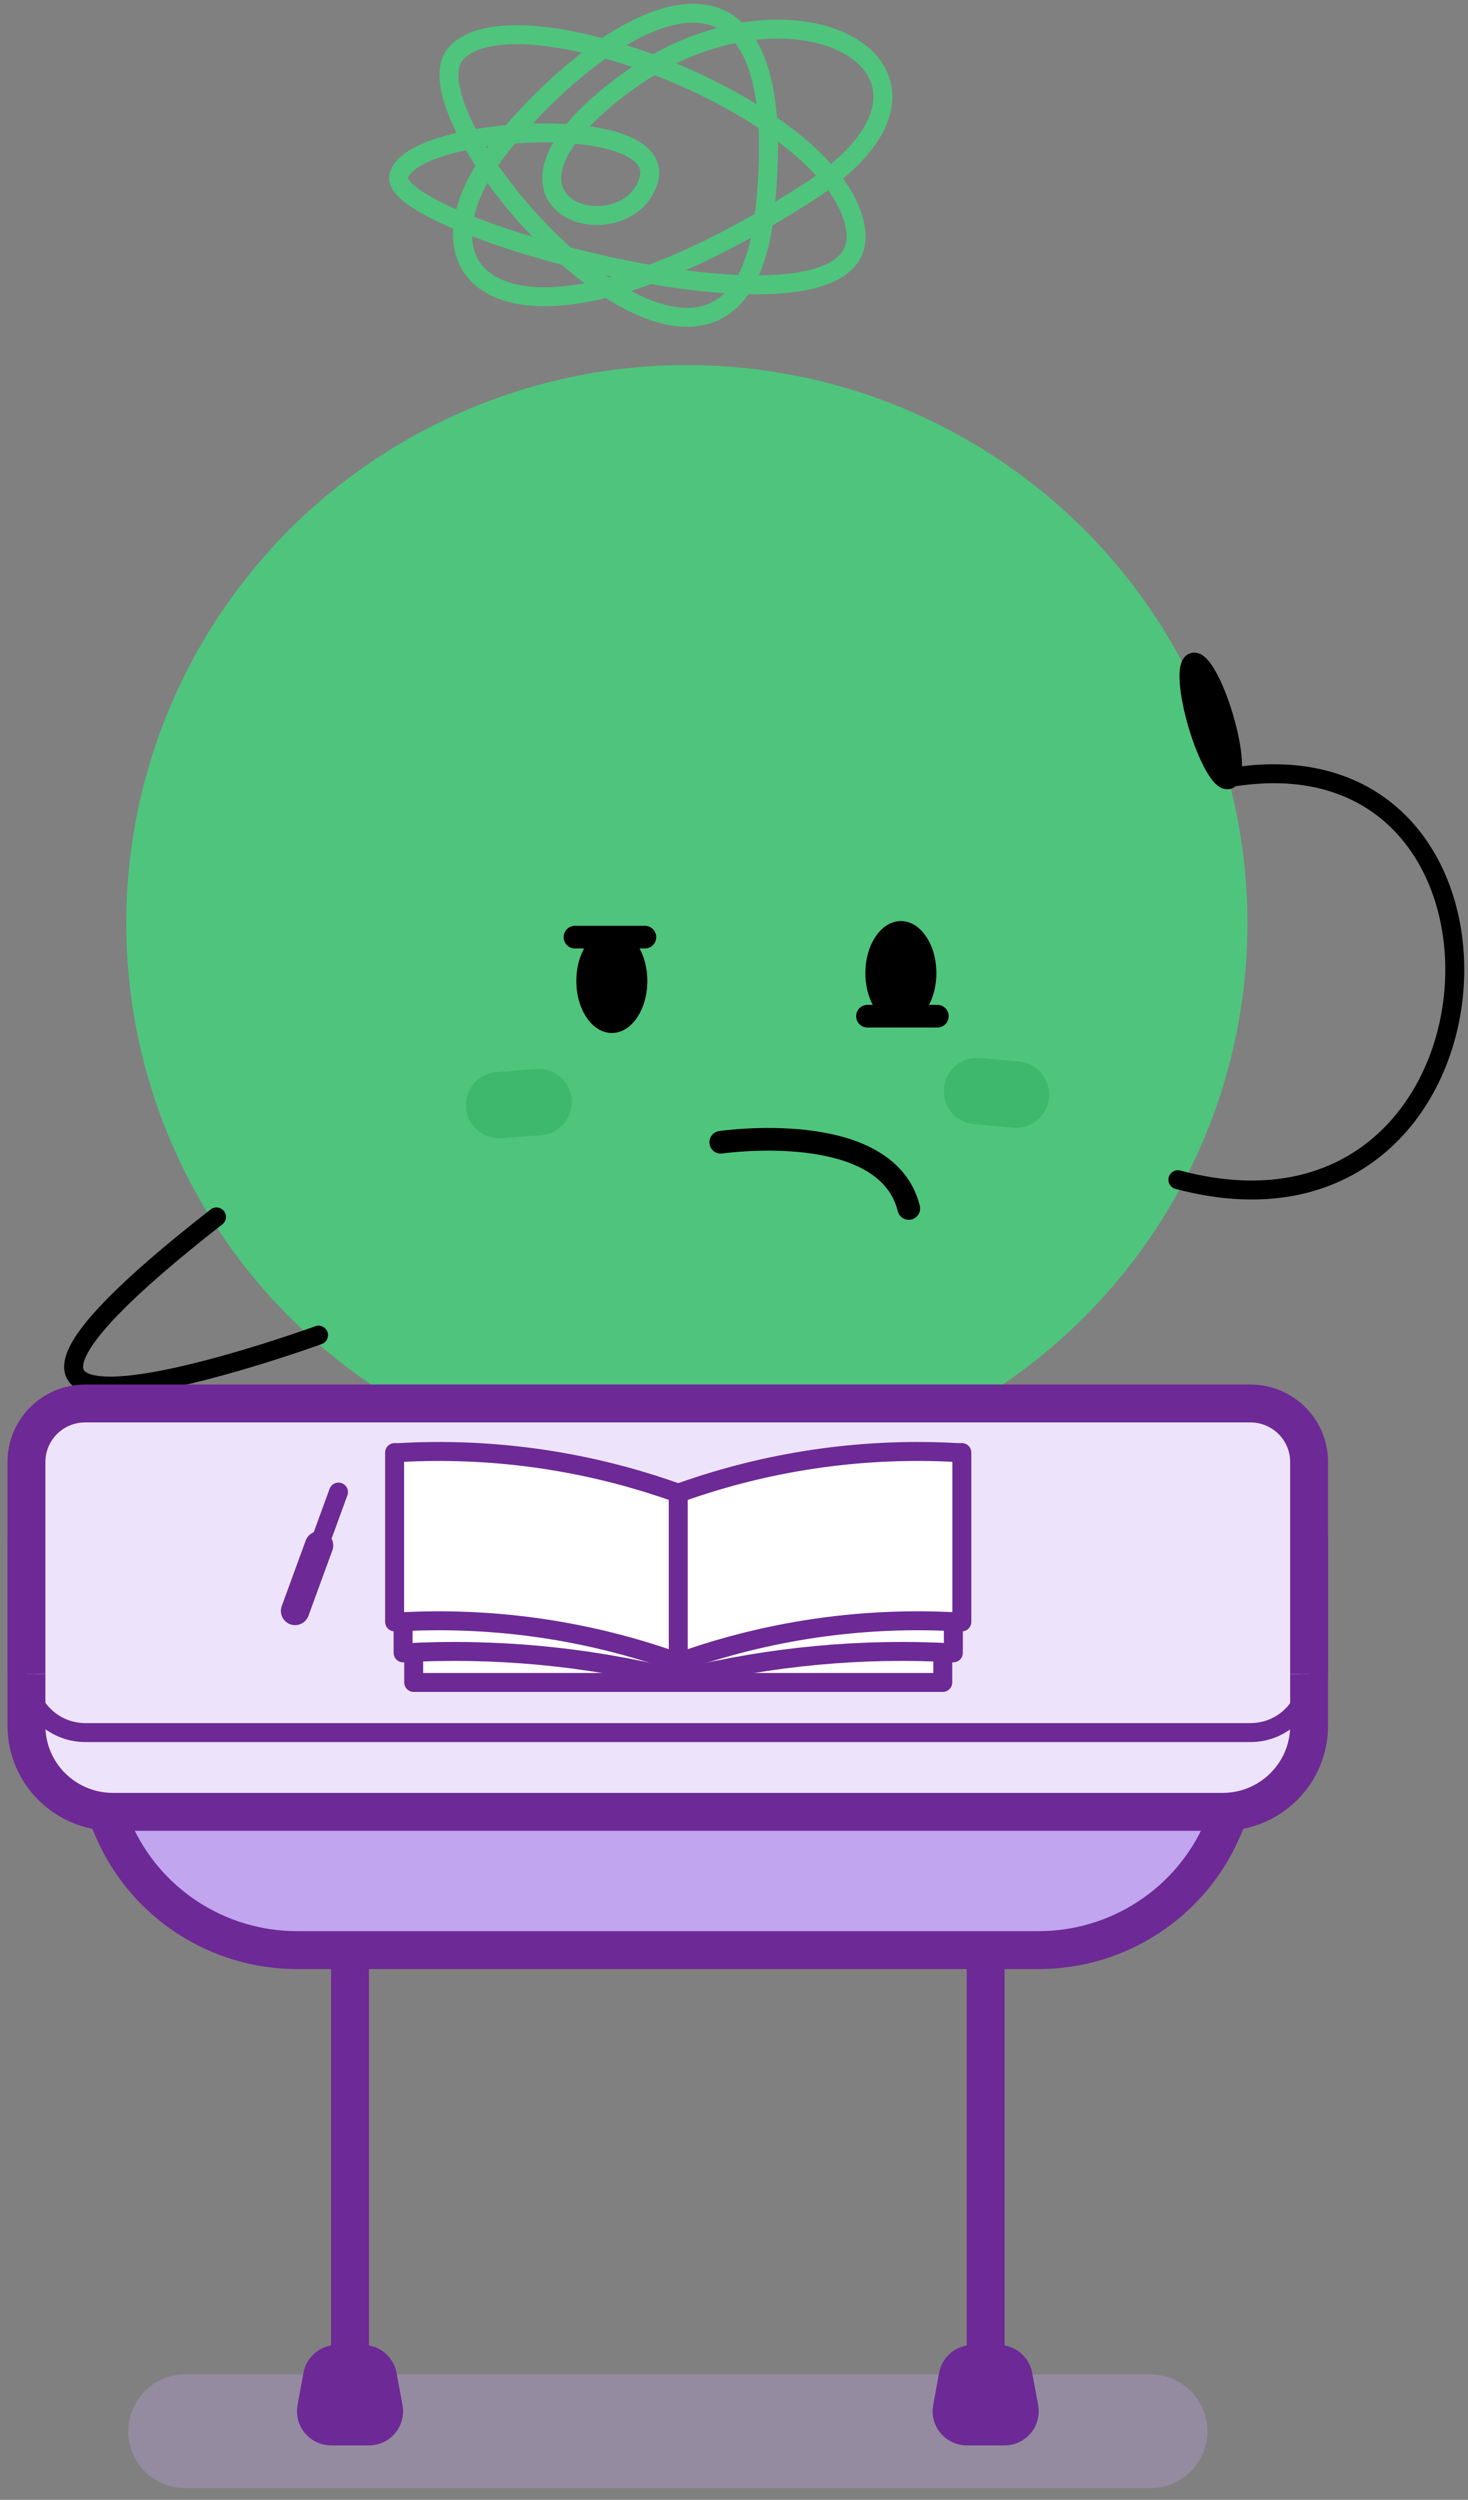<?xml version="1.0" encoding="UTF-8"?>
<svg width="111px" height="189px" viewBox="0 0 111 189" version="1.1" xmlns="http://www.w3.org/2000/svg" xmlns:xlink="http://www.w3.org/1999/xlink">
    <rect x="0" y="0" width="111" height="189" fill="#808080" stroke="none"/>
    <title>Group 2</title>
    <g id="Educator---Insights-Dashboard" stroke="none" stroke-width="1" fill="none" fill-rule="evenodd">
        <g id="1.02f-Popular-topics---Empty-state" transform="translate(-665, -547)">
            <g id="Group-2" transform="translate(667, 548)">
                <ellipse id="Oval" fill="#4FC47D" fill-rule="nonzero" cx="49.935" cy="68.806" rx="42.388" ry="42.206"></ellipse>
                <g id="Group" transform="translate(3.566, 91.004)" stroke="#000000" stroke-linecap="round" stroke-width="1.433">
                    <path d="M10.802,0 C-17.394,22.011 18.52,8.938 18.52,8.938" id="Path"></path>
                    <ellipse id="Oval" fill="#000000" fill-rule="nonzero" transform="translate(19.116, 16.843) rotate(-16.26) translate(-19.116, -16.843) " cx="19.116" cy="16.843" rx="1.032" ry="3.544"></ellipse>
                </g>
                <g id="Group" transform="translate(87.063, 48.776)" stroke="#000000" stroke-linecap="round" stroke-width="1.433">
                    <path d="M3.808,9.036 C28.408,4.721 25.962,46.34 0,39.416" id="Path"></path>
                    <ellipse id="Oval" fill="#000000" fill-rule="nonzero" transform="translate(2.487, 4.732) rotate(-16.53) translate(-2.487, -4.732) " cx="2.487" cy="4.732" rx="1.032" ry="4.633"></ellipse>
                </g>
                <path d="M44.501,110.971 L39.472,138.61 C23.931,145.884 34.156,138.757 37.313,136.912" id="Path" stroke="#000000" stroke-width="1.433" stroke-linecap="round"></path>
                <path d="M59.343,109.969 L59.343,139.084 C75.224,147.239 61.581,137.062 61.581,137.062" id="Path" stroke="#000000" stroke-width="1.433" stroke-linecap="round" stroke-linejoin="round"></path>
                <path d="M52.499,85.361 C52.499,85.361 65.018,83.52 66.716,90.364" id="Path" stroke="#000000" stroke-width="1.715" stroke-linecap="round"></path>
                <g id="Group" transform="translate(41.578, 68.636)" fill="#000000" fill-rule="nonzero">
                    <ellipse id="Oval" cx="2.685" cy="4.529" rx="2.685" ry="3.934"></ellipse>
                    <ellipse id="Oval" cx="24.54" cy="3.934" rx="2.685" ry="3.934"></ellipse>
                </g>
                <g id="Group" transform="translate(35.74, 81.436)" stroke="#3DB86D" stroke-linecap="round" stroke-width="5.014">
                    <line x1="0" y1="1.116" x2="2.991" y2="0.887" id="Path"></line>
                    <line x1="39.087" y1="0.322" x2="36.137" y2="0.055" id="Path"></line>
                </g>
                <line x1="41.476" y1="69.852" x2="46.762" y2="69.852" id="Path" stroke="#000000" stroke-width="1.715" stroke-linecap="round"></line>
                <line x1="63.593" y1="75.828" x2="68.875" y2="75.828" id="Path" stroke="#000000" stroke-width="1.715" stroke-linecap="round"></line>
                <path d="M58.817,13.73 C36.387,28.087 27.459,19.882 36.387,9.401 C45.314,-1.081 58.129,-7.008 55.841,14.871 C53.554,36.75 27.917,8.034 32.496,3.019 C37.075,-1.996 61.63,7.446 62.708,16.464 C63.842,26.038 27.459,16.238 28.147,12.364 C28.836,8.489 48.842,7.285 47.008,12.74 C45.174,18.196 32.59,14.562 45.409,5.21 C58.227,-4.142 73.352,4.611 58.817,13.73 Z" id="Path" stroke="#4FC47D" stroke-width="1.433" stroke-linecap="round" stroke-linejoin="round"></path>
                <line x1="11.998" y1="182.812" x2="84.994" y2="182.812" id="Path" stroke="#C1A5EF" stroke-width="8.596" opacity="0.3" stroke-linecap="round"></line>
                <g id="Group" transform="translate(0, 105.108)" stroke="#6D2995">
                    <g transform="translate(21.529, 37.575)" fill-rule="nonzero" id="Path">
                        <g>
                            <line x1="2.936" y1="0" x2="2.936" y2="35.9" stroke-width="2.865" fill="#FFFFFF"></line>
                            <path d="M3.915,34.676 L1.96,34.676 C1.232,34.677 0.607,35.194 0.474,35.907 L0.024,38.355 C-0.055,38.793 0.064,39.243 0.35,39.585 C0.636,39.928 1.059,40.126 1.506,40.128 L4.365,40.128 C4.813,40.127 5.237,39.929 5.524,39.587 C5.811,39.245 5.93,38.793 5.851,38.355 L5.397,35.907 C5.264,35.196 4.642,34.679 3.915,34.676 Z" stroke-width="2.149" fill="#6D2995"></path>
                        </g>
                        <g transform="translate(48.063, 0)">
                            <line x1="2.936" y1="0" x2="2.936" y2="35.9" stroke-width="2.865" fill="#FFFFFF"></line>
                            <path d="M3.915,34.676 L1.96,34.676 C1.232,34.677 0.607,35.194 0.474,35.907 L0.024,38.355 C-0.055,38.793 0.064,39.243 0.35,39.585 C0.636,39.928 1.059,40.126 1.506,40.128 L4.365,40.128 C4.813,40.127 5.237,39.929 5.524,39.587 C5.811,39.245 5.93,38.793 5.851,38.355 L5.397,35.907 C5.264,35.196 4.642,34.679 3.915,34.676 Z" stroke-width="2.149" fill="#6D2995"></path>
                        </g>
                    </g>
                    <path d="M76.532,41.329 L20.464,41.329 C14.45,41.329 9.008,37.781 6.602,32.293 L2.515,22.959 L94.482,22.959 L90.394,32.293 C87.988,37.781 82.546,41.329 76.532,41.329 Z" id="Path" stroke-width="2.865" fill="#C1A5EF" fill-rule="nonzero"></path>
                    <path d="M4.439,6.009 L92.542,6.009 C94.996,6.009 96.985,7.99 96.985,10.433 L96.985,24.364 C96.985,27.959 94.058,30.874 90.447,30.874 L6.538,30.874 C2.927,30.874 0,27.959 0,24.364 L0,10.433 C0,7.991 1.987,6.011 4.439,6.009 Z" id="Path" stroke-width="2.865" fill="#EDE4FB" fill-rule="nonzero"></path>
                    <path d="M0,20.459 L0,4.424 C0,1.982 1.987,0.002 4.439,0 L92.542,0 C94.996,0 96.985,1.981 96.985,4.424 L96.985,20.459" id="Path" stroke-width="2.865" fill="#EDE4FB" fill-rule="nonzero"></path>
                    <path d="M96.996,20.459 C96.996,22.903 95.007,24.883 92.553,24.883 L4.451,24.883 C1.998,24.881 0.011,22.901 0.011,20.459" id="Path" stroke-width="1.433"></path>
                </g>
                <g id="Group" transform="translate(27.837, 108.737)" fill="#FFFFFF" fill-rule="nonzero" stroke="#6D2995" stroke-linejoin="round" stroke-width="1.433">
                    <rect id="Rectangle" x="1.444" y="5.539" width="40.005" height="11.924"></rect>
                    <path d="M42.248,15.227 L42.248,15.227 C35.352,14.841 28.438,15.485 21.734,17.14 L21.447,17.207 L21.156,17.14 C14.453,15.485 7.538,14.841 0.643,15.227 L0.643,15.227 L0.643,2.829 L0.643,2.829 C7.538,2.441 14.452,3.084 21.156,4.737 L21.447,4.809 L21.734,4.737 C28.438,3.084 35.353,2.441 42.248,2.829 L42.248,2.829 L42.248,15.227 Z" id="Path"></path>
                    <path d="M42.89,12.885 L42.535,12.885 C35.689,12.501 28.832,13.438 22.343,15.645 L21.447,15.95 L20.551,15.645 C14.06,13.438 7.203,12.501 0.355,12.885 L0,12.885 L0,0.084 L0.355,0.084 C7.203,-0.3 14.06,0.637 20.551,2.844 L21.447,3.149 L22.343,2.844 C28.832,0.637 35.689,-0.3 42.535,0.084 L42.89,0.084 L42.89,12.885 Z" id="Path"></path>
                    <line x1="21.447" y1="3.149" x2="21.447" y2="17.207" id="Path"></line>
                </g>
                <g id="Group" transform="translate(20.313, 111.806)" stroke="#6D2995" stroke-linecap="round">
                    <line x1="0" y1="8.987" x2="3.282" y2="0" id="Path" stroke-width="1.433"></line>
                    <line x1="0" y1="8.987" x2="1.811" y2="4.036" id="Path" stroke-width="2.149"></line>
                </g>
            </g>
        </g>
    </g>
</svg>
